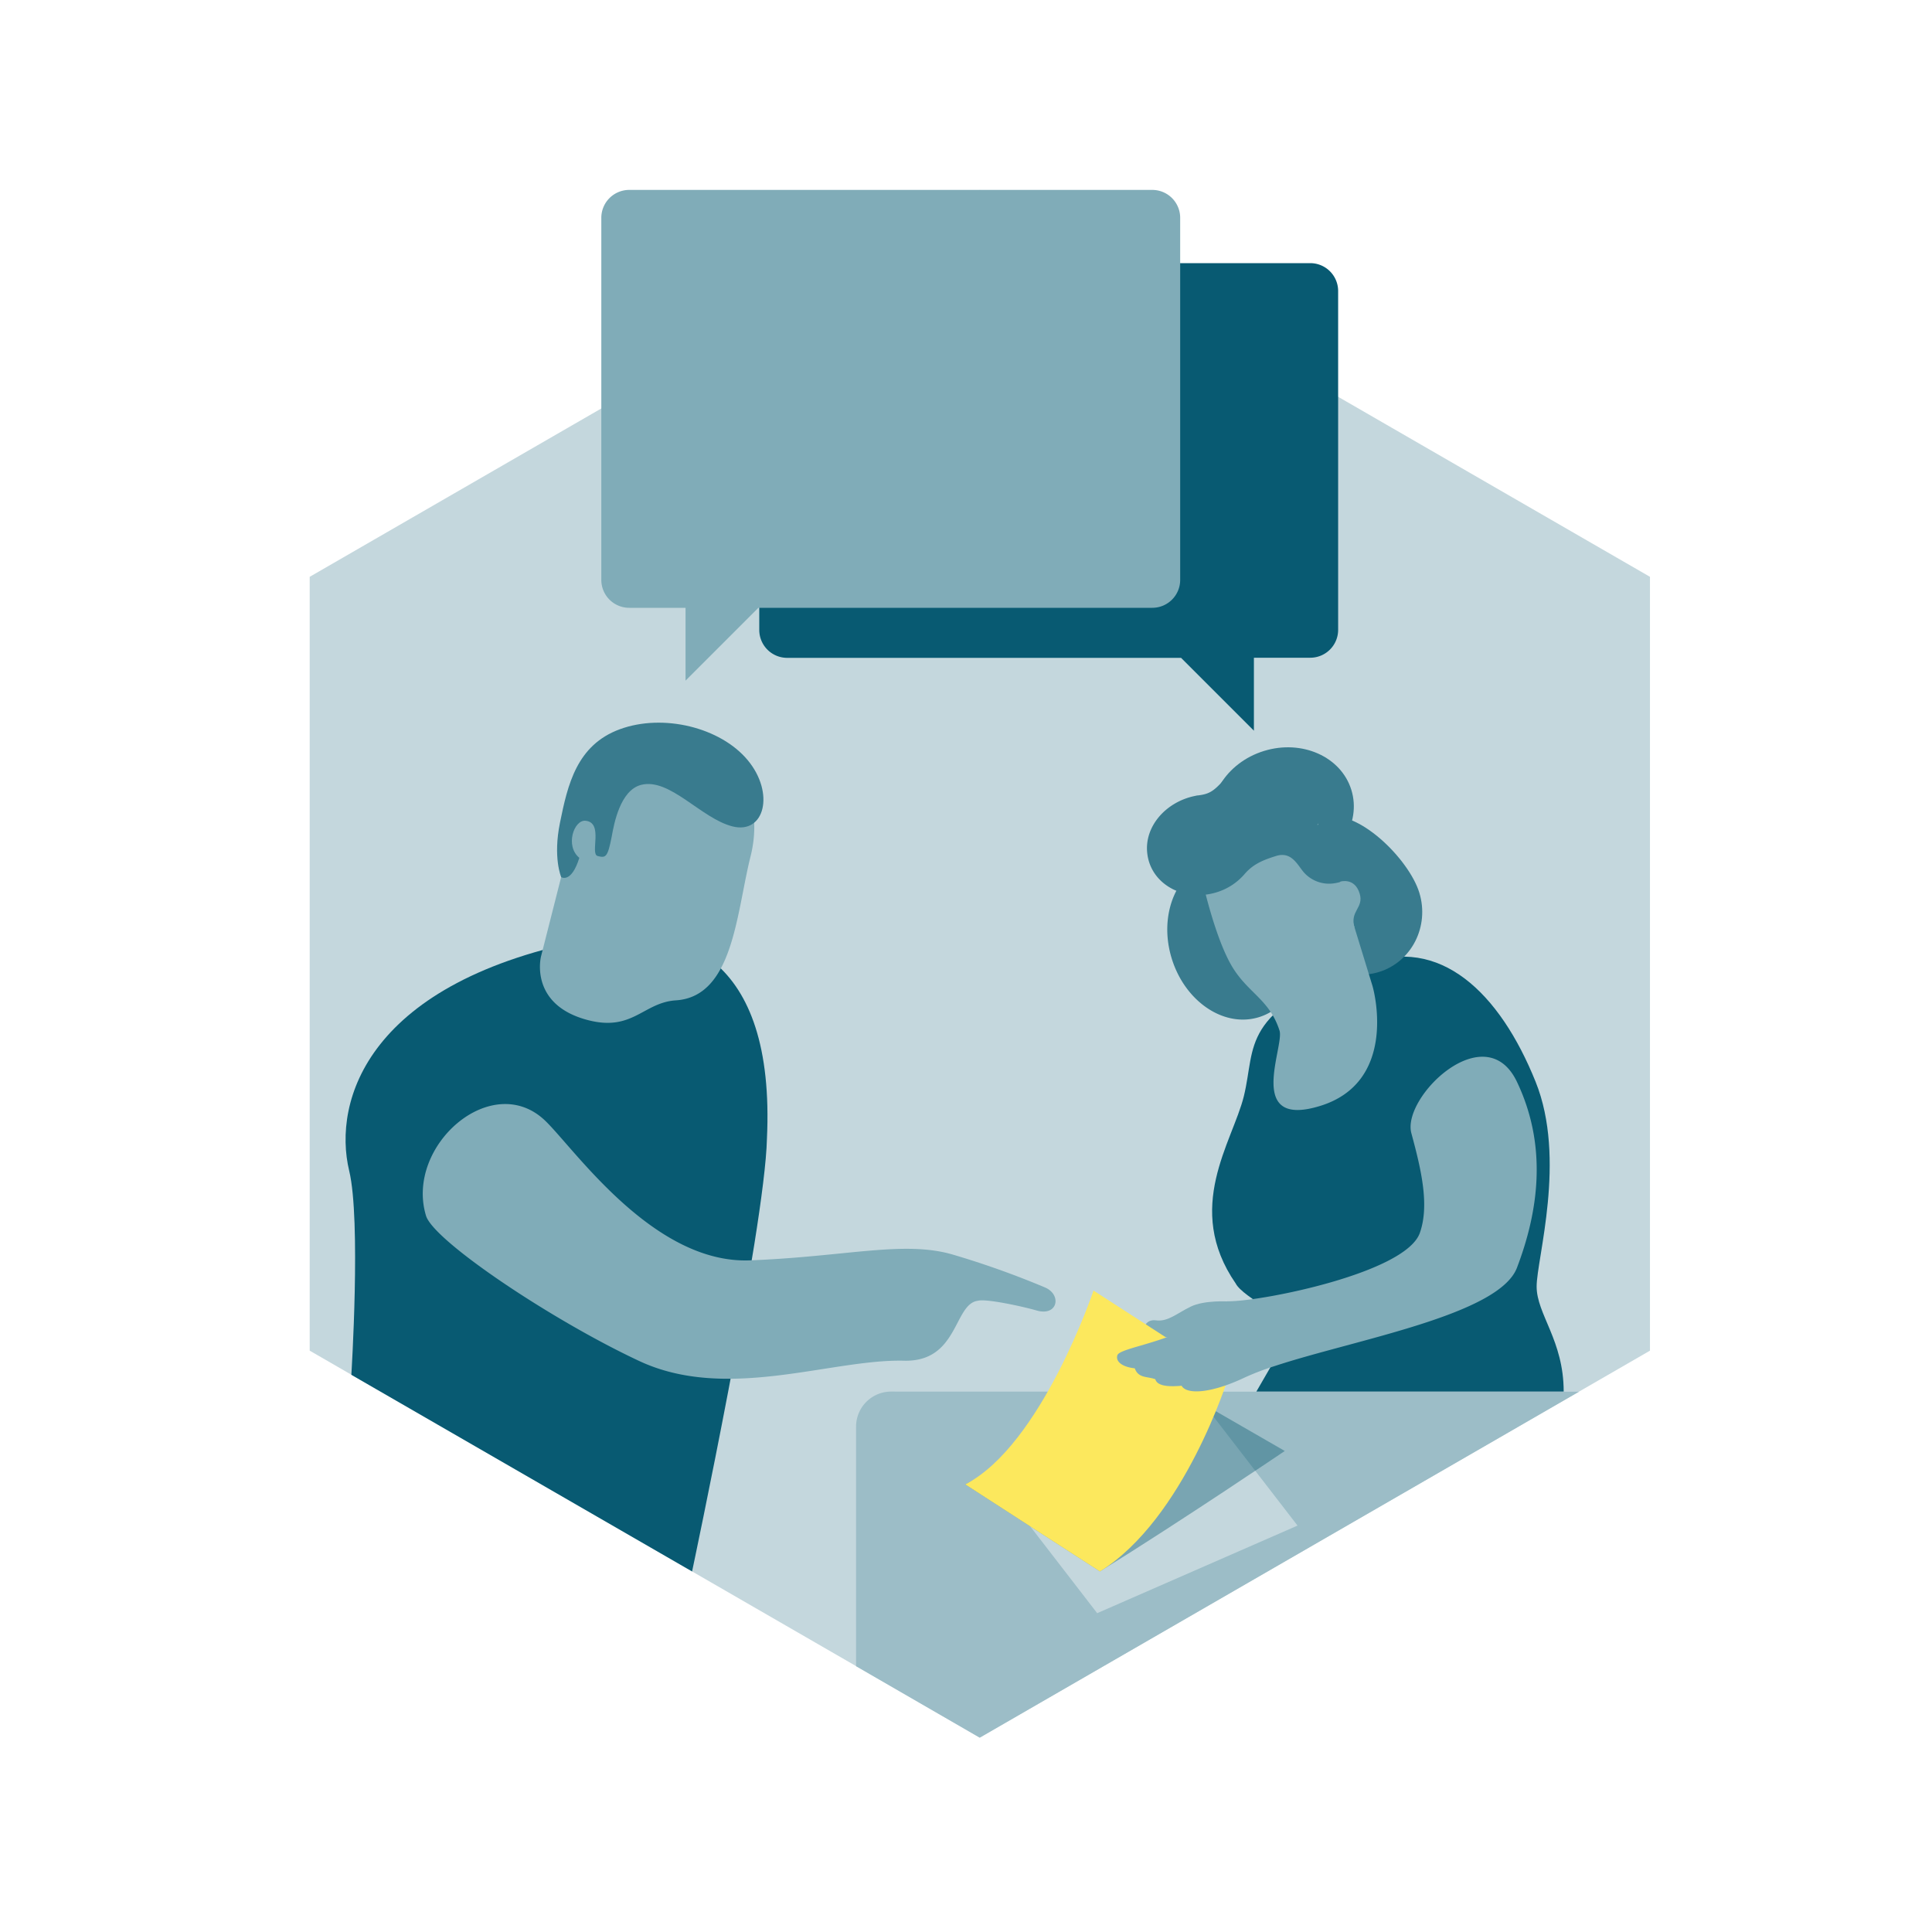 <svg xmlns="http://www.w3.org/2000/svg" viewBox="0 0 500 500"><defs><style>.cls-1{fill:#c4d7dd;}.cls-2,.cls-6{fill:#085a72;}.cls-3{fill:#9cbdc7;}.cls-4{fill:#80acb8;}.cls-5{fill:#397b8e;}.cls-6{opacity:0.4;}.cls-7{fill:#fce85d;}</style></defs><title>Social-small</title><g id="Social-small"><polygon class="cls-1" points="427.01 349.55 427.01 149.28 253.58 49.15 80.15 149.28 80.15 349.55 253.58 449.68 427.01 349.55"/><path class="cls-2" d="M203.72,68.1H339.09a7.22,7.22,0,0,1,7.22,7.22V163a7.22,7.22,0,0,1-7.22,7.22H324.51V189.1l-18.85-18.85H203.72a7.22,7.22,0,0,1-7.22-7.22V75.33A7.22,7.22,0,0,1,203.72,68.1Z"/><path class="cls-3" d="M230.62,360.14a9.07,9.07,0,0,0-9.07,9.07v62l32,18.5,155.1-89.54Z"/><path class="cls-4" d="M298.21,49.15H162.84a7.22,7.22,0,0,0-7.22,7.22v93.71a7.22,7.22,0,0,0,7.22,7.22h14.58v18.85l18.85-18.85H298.21a7.22,7.22,0,0,0,7.22-7.22V56.38A7.22,7.22,0,0,0,298.21,49.15Z"/><path class="cls-2" d="M179.11,406.69s18.82-88.77,19.37-111.94c2.26-47.85-22.87-56-45.11-51.85-58.24,10.94-67.35,42-63,60.11,3.08,12.75.56,52.79.56,52.79Z"/><path class="cls-4" d="M317.9,336.82s-6.17-.4-9.74,1.33-5.92,4-9.06,3.55c-2.69-.36-4.3,2.61-.78,4s17.5-1.35,17.5-1.35Z"/><path class="cls-2" d="M352.91,249.6c-32.33,12.58-27.78,20.89-31,34.09-2.93,11.89-15.62,28.91-2.1,48.49,1.72,3.47,15.45,10.47,15.45,10.47l-10.11,17.48h79.53c0-13.24-7-20-7-27.18s7.79-33-.27-53C388.12,256.87,372.61,241.94,352.91,249.6Z"/><ellipse class="cls-5" cx="331.92" cy="209.93" rx="18.64" ry="16.3" transform="translate(-47.11 107.07) rotate(-17.13)"/><path class="cls-5" d="M367.31,231c2.7,8.75-2,17.94-10.4,20.54s-17.46-2.38-20.16-11.13-2.45-26.25,6-28.85S364.62,222.29,367.31,231Z"/><path class="cls-5" d="M321.84,222.79a14.23,14.23,0,0,0-.3-7.43c-2-6.5-7.9-10.46-13.16-8.83s-7.91,8.21-5.91,14.71a14.23,14.23,0,0,0,3.94,6.31c-4.11,5-5.55,12.78-3.17,20.51,3.44,11.17,13.57,18,22.61,15.17S339.44,249.13,336,238C333.62,230.23,328,224.61,321.84,222.79Z"/><path class="cls-4" d="M322.67,207.49h0A17.06,17.06,0,0,1,344,218.76l5.5,17.84L355.15,255c.87,2.82,6,25.2-13.49,31.21s-9.21-15.4-10.52-19.49c-2.65-8.28-8.46-9.78-12.61-17.15s-7.13-20.71-7.13-20.71A17.06,17.06,0,0,1,322.67,207.49Z"/><path class="cls-5" d="M342.21,213a9.92,9.92,0,0,0-1.3.53,10.48,10.48,0,0,0-.07-8.54c-2.15-4.68-7.82-7.32-13.49-6.28a110,110,0,0,0-10.77,3.3c-2.57,2.85-3.74,3.5-6.52,3.84-.25,0-.52.08-.82.14-7.65,1.58-13.21,8.06-12.31,15,1,8,9.63,12.49,17.91,9.94a15.5,15.5,0,0,0,7.21-4.67c2.09-2.44,4.41-3.57,8.25-4.75s5.38,2.11,7,4.1a8.72,8.72,0,0,0,7.91,3c5.72-.77,9.34-5.92,7.9-10.6C351.8,213.74,346.93,211.52,342.21,213Z"/><path class="cls-4" d="M351.88,231.25c1.16,3.77-2.66,4.48-1.31,8.86,0,0-3.85-2.75-4.77-5.72s1.09-6.23,1.09-6.23S350.58,227,351.88,231.25Z"/><polygon class="cls-1" points="335.8 394.82 309.05 360.14 257.2 382.81 283.95 417.49 335.8 394.82"/><path class="cls-6" d="M284.66,406.69l-34.86-22.53c19.75-10.11,46.7-29.4,46.7-29.4l36,20.75S306.54,393.1,284.66,406.69Z"/><path class="cls-7" d="M284.66,406.69l-34.86-22.53C269.55,374,283,334,283,334l34.86,22.53S306.54,393.1,284.66,406.69Z"/><path class="cls-4" d="M365.26,293.28c-2.53-9.34,19.16-30.41,27.32-13.31s5.34,34.13,0,48.14c-4.7,12.22-41.8,18.55-62.52,25.37a68.63,68.63,0,0,0-7.89,3c-8.79,4.19-15.1,4.48-16.37,2.15-2.36.2-6.25.38-6.8-1.68-2-.78-4.4-.19-5.32-2.83-3.23-.34-5-1.75-4.51-3.37s9.37-2.8,16.61-6.26c5.17-2.47,8.48-7.71,12.17-7.72,8.84,0,45.82-7.36,49.5-17.68C370,311.87,367.79,302.62,365.26,293.28Z"/><path class="cls-4" d="M174.91,258.89c-8.39.55-11.13,8.07-22.61,5.15-15.49-3.94-12.29-16.5-12.29-16.5l5.35-21.07,4.89-19.23a23,23,0,0,1,28-16.64h0c12.32,3.13,19.7,16.25,16,31S189.78,257.94,174.91,258.89Z"/><path class="cls-5" d="M145.24,227s-2.17-5-.32-14.07c2-9.86,4.32-20.11,15.51-24.21s26-.49,33.07,8,4.41,19.27-3.94,17.15c-8.15-2.07-16.24-12.66-23.66-10.74-5.4,1.4-7,10.08-7.58,13.33-1.06,5.45-1.55,5.61-3.64,5.08s1.62-8.65-3.14-9.13c-3-.3-5.36,6.51-1.61,9.6C147.84,228.72,145.24,227,145.24,227Z"/><path class="cls-4" d="M110.25,314.63c-5.48-18.12,17.15-37.89,30.93-24.51,7.66,7.44,28,37,52.86,36.06s39.91-5.22,52.59-1.48a226.39,226.39,0,0,1,23.69,8.44c4.56,1.83,3.49,7.64-2.09,6-3.44-1-13-3.09-15.12-2.51-6.33.78-5,15.86-19.15,15.52-18.88-.46-45.84,10.68-68.5.09S112.21,321.13,110.25,314.63Z"/></g></svg>